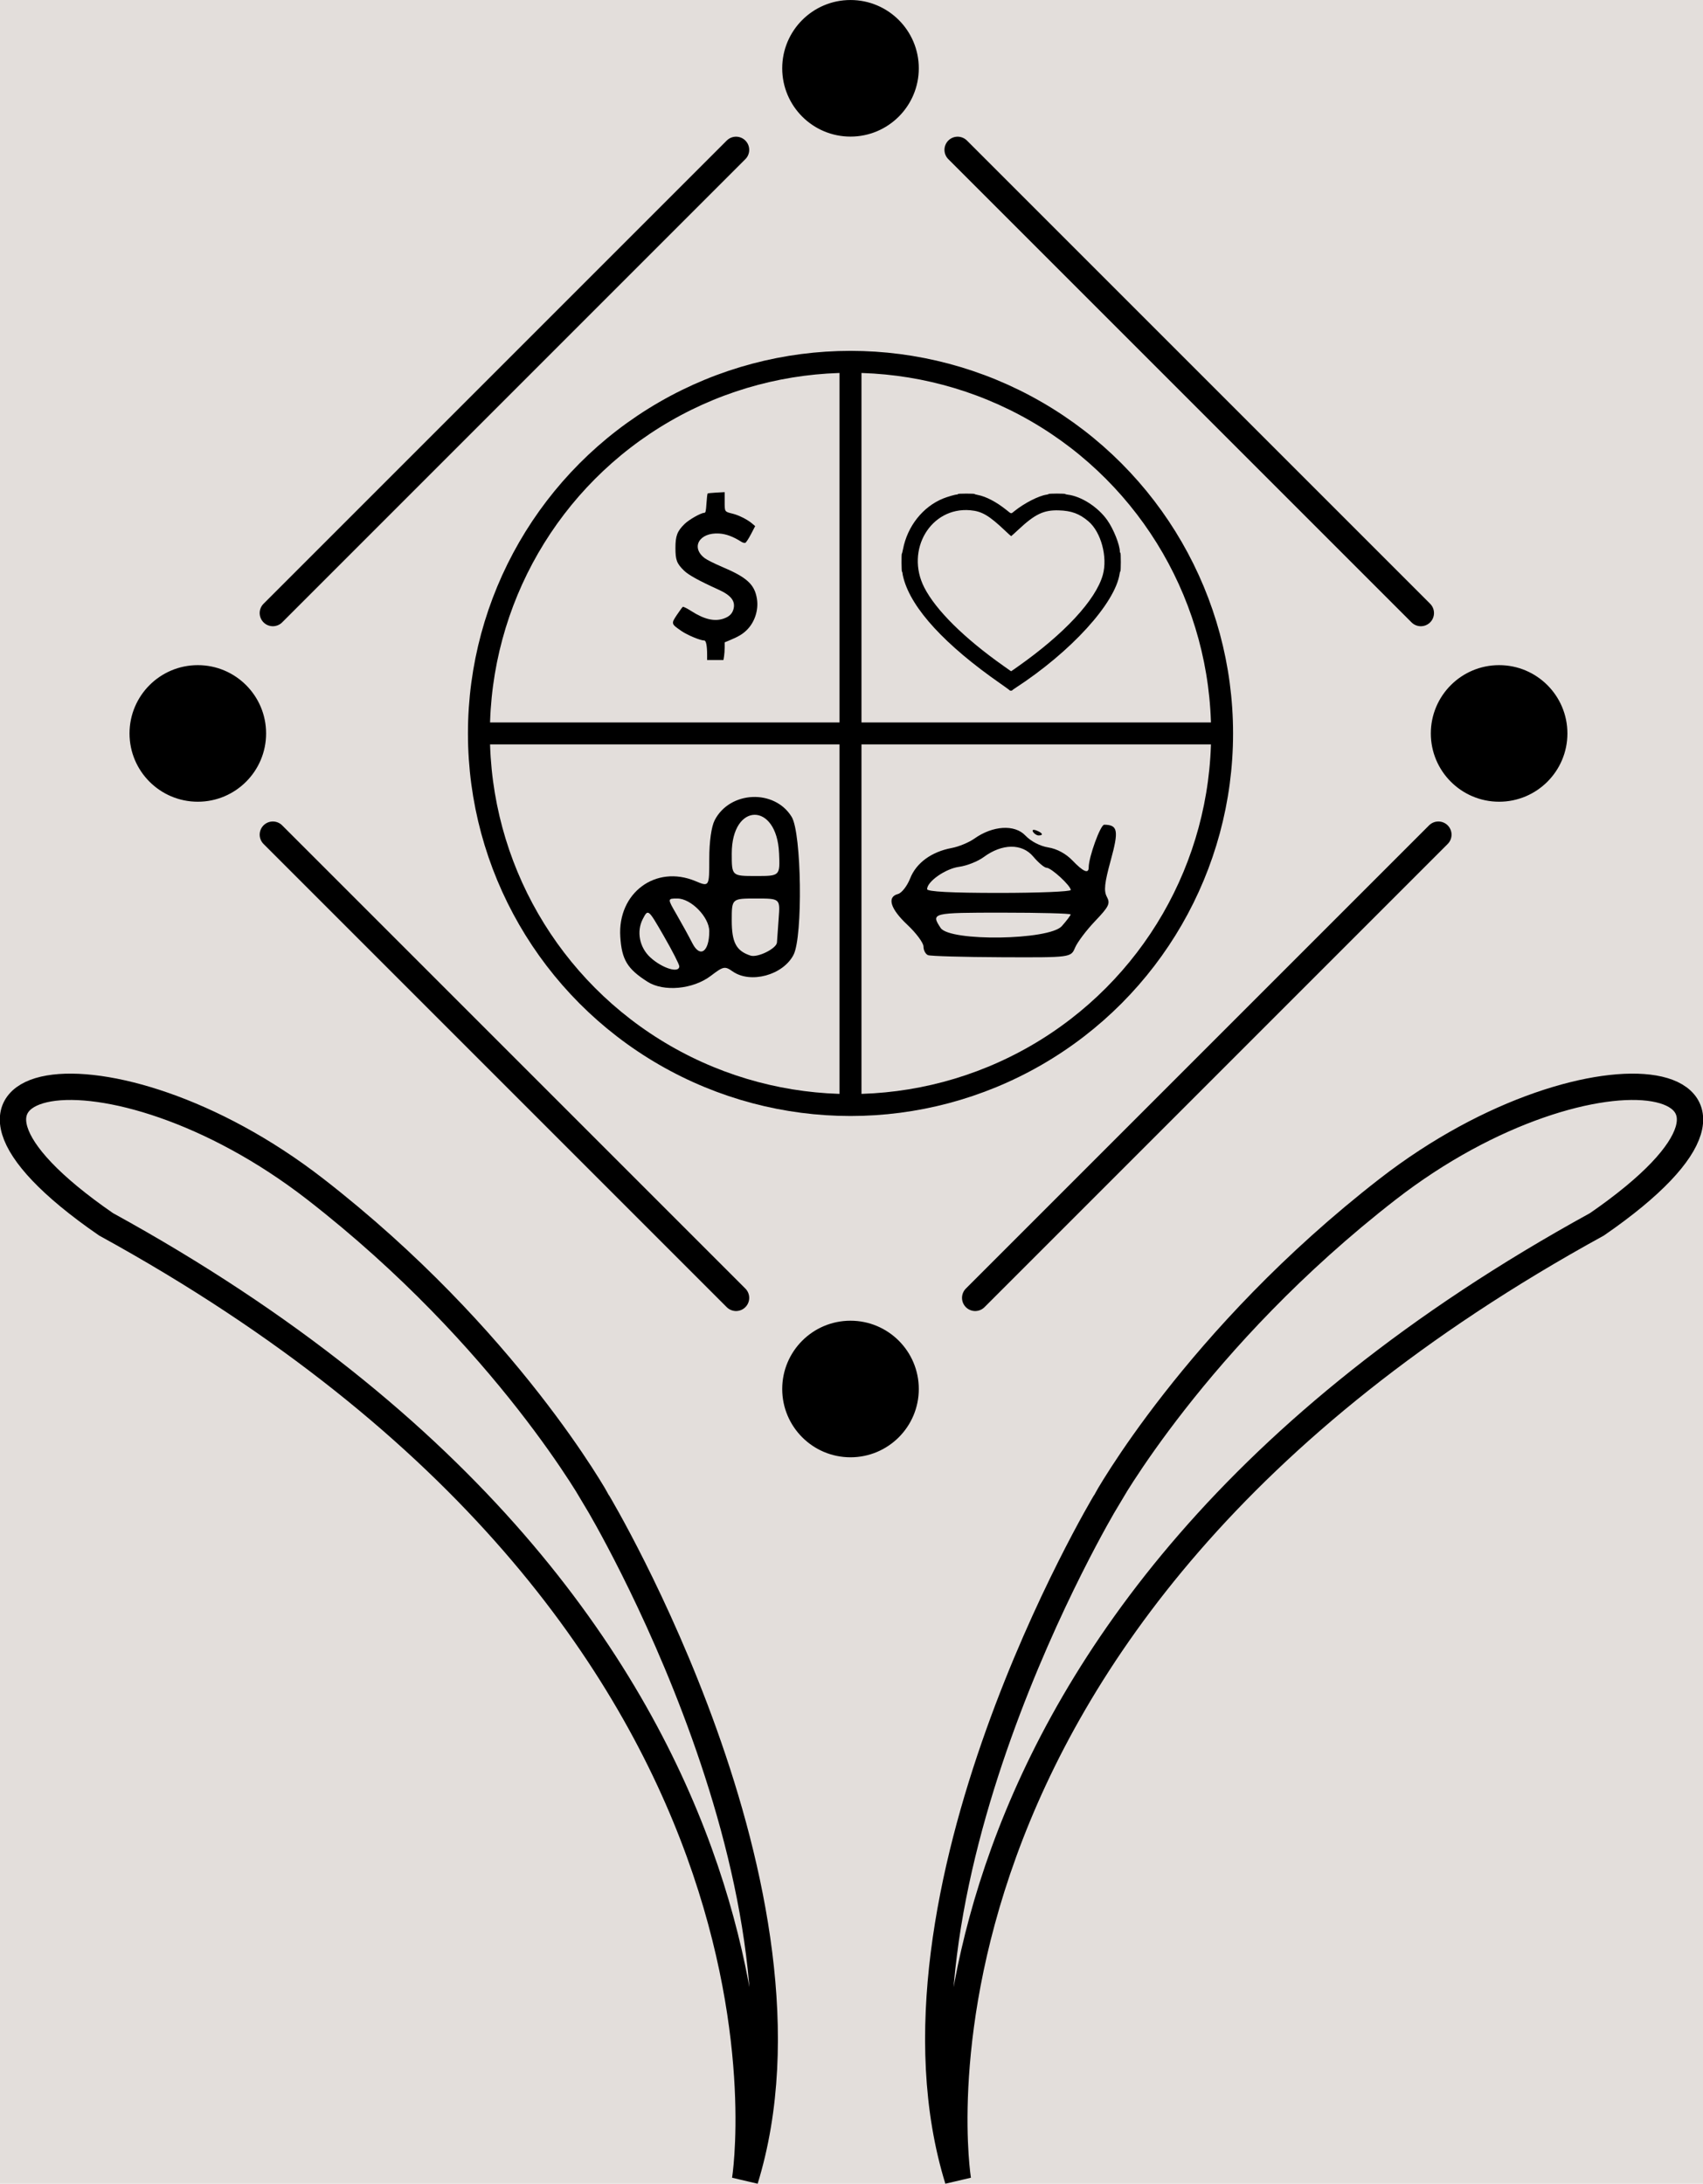 <?xml version="1.0" encoding="UTF-8" standalone="no"?>
<!-- Created with Inkscape (http://www.inkscape.org/) -->

<svg
   width="102.648mm"
   height="131.619mm"
   viewBox="0 0 102.648 131.619"
   version="1.1"
   id="svg5"
   inkscape:version="1.2.1 (1:1.2.1+202210291243+9c6d41e410)"
   sodipodi:docname="rika_relief_main_symbol.svg"
   xml:space="preserve"
   xmlns:inkscape="http://www.inkscape.org/namespaces/inkscape"
   xmlns:sodipodi="http://sodipodi.sourceforge.net/DTD/sodipodi-0.dtd"
   xmlns="http://www.w3.org/2000/svg"
   xmlns:svg="http://www.w3.org/2000/svg"><sodipodi:namedview
     id="namedview7"
     pagecolor="#ffffff"
     bordercolor="#999999"
     borderopacity="1"
     inkscape:showpageshadow="0"
     inkscape:pageopacity="0"
     inkscape:pagecheckerboard="0"
     inkscape:deskcolor="#d1d1d1"
     inkscape:document-units="mm"
     showgrid="false"
     inkscape:zoom="0.23789602"
     inkscape:cx="2259.3905"
     inkscape:cy="1292.5815"
     inkscape:window-width="1862"
     inkscape:window-height="1016"
     inkscape:window-x="58"
     inkscape:window-y="27"
     inkscape:window-maximized="1"
     inkscape:current-layer="layer1" /><defs
     id="defs2"><inkscape:path-effect
       effect="mirror_symmetry"
       start_point="777.054,134.99"
       end_point="777.054,200.871"
       center_point="777.054,167.931"
       id="path-effect417-3-6-6"
       is_visible="true"
       lpeversion="1.2"
       lpesatellites="#path419-6-0-0"
       mode="X"
       discard_orig_path="false"
       fuse_paths="false"
       oposite_fuse="false"
       split_items="true"
       split_open="false"
       link_styles="false" /></defs><g
     inkscape:label="Layer 1"
     inkscape:groupmode="layer"
     id="layer1"
     transform="translate(-1445.739,-31.496)"><rect
       style="fill:#e3dedb;fill-opacity:1;stroke:#000000;stroke-width:0.587;stroke-linecap:round"
       id="rect1192-3"
       width="220.352"
       height="356.537"
       x="1385.128"
       y="-30.081"
       ry="2.723" /><g
       id="g9564"><circle
         style="fill:#000000;fill-opacity:1;stroke:#000000;stroke-width:0.35"
         id="circle1643-5-3-3"
         cx="1497.003"
         cy="35.613"
         r="3.941" /><circle
         style="fill:#000000;fill-opacity:1;stroke:#000000;stroke-width:0.35"
         id="circle1645-3-5-5"
         cx="1497.003"
         cy="115.215"
         r="3.941" /><circle
         style="fill:#000000;fill-opacity:1;stroke:#000000;stroke-width:0.35"
         id="circle1647-5-6-6"
         cx="1536.098"
         cy="75.702"
         r="3.941" /><circle
         style="fill:#000000;fill-opacity:1;stroke:#000000;stroke-width:0.35"
         id="circle1649-6-2-2"
         cx="1457.662"
         cy="75.702"
         r="3.941" /><circle
         style="fill:none;fill-opacity:1;stroke:#000000;stroke-width:1.323;stroke-dasharray:none"
         id="circle1651-2-9-9"
         cx="1497.003"
         cy="75.702"
         r="22.397" /><path
         style="fill:none;stroke:#000000;stroke-width:1.587;stroke-linecap:round;stroke-linejoin:miter;stroke-dasharray:none;stroke-opacity:1"
         d="m 1462.185,68.447 c 27.919,-27.919 27.919,-27.919 27.919,-27.919"
         id="path1653-9-1-1" /><path
         style="fill:none;stroke:#000000;stroke-width:1.587;stroke-linecap:round;stroke-linejoin:miter;stroke-dasharray:none;stroke-opacity:1"
         d="m 1462.185,81.803 c 27.919,27.919 27.919,27.919 27.919,27.919"
         id="path1655-1-2-2" /><path
         style="fill:none;stroke:#000000;stroke-width:1.587;stroke-linecap:round;stroke-linejoin:miter;stroke-dasharray:none;stroke-opacity:1"
         d="m 1532.437,81.803 c -27.919,27.919 -27.919,27.919 -27.919,27.919"
         id="path1657-2-7-7" /><path
         style="fill:none;stroke:#000000;stroke-width:1.587;stroke-linecap:round;stroke-linejoin:miter;stroke-dasharray:none;stroke-opacity:1"
         d="m 1503.46,40.528 c 27.919,27.919 27.919,27.919 27.919,27.919"
         id="path1659-7-0-0" /><path
         style="fill:none;stroke:#000000;stroke-width:1.323;stroke-linecap:butt;stroke-linejoin:miter;stroke-dasharray:none;stroke-opacity:1"
         d="m 1497.003,53.161 c 0,44.879 0,44.879 0,44.879"
         id="path1661-0-9-9" /><path
         style="fill:none;stroke:#000000;stroke-width:1.323;stroke-linecap:butt;stroke-linejoin:miter;stroke-dasharray:none;stroke-opacity:1"
         d="m 1519.532,75.702 c -44.879,0 -44.879,0 -44.879,0"
         id="path1663-9-3-3" /><path
         style="fill:none;stroke:#000000;stroke-width:1.587;stroke-linecap:butt;stroke-linejoin:miter;stroke-dasharray:none;stroke-opacity:1"
         d="m 761.76,160.02 c 0,0 -5.446,-9.874 -17.032,-18.865 -12.434,-9.65 -26.165,-7.229 -12.606,2.124 43.977,24.133 38.517,57.592 38.517,57.592 5.299,-17.186 -8.88,-40.851 -8.88,-40.851 z"
         id="path331-3-6-6"
         sodipodi:nodetypes="csccc"
         transform="translate(720.009,-37.99)"
         inkscape:original-d="m 761.7598,160.02007 c 0,0 -5.44551,-9.87366 -17.03155,-18.86532 -12.43406,-9.64977 -26.16546,-7.22871 -12.60579,2.12449 43.97748,24.13301 38.51702,57.59211 38.51702,57.59211 5.2994,-17.18607 -8.87968,-40.85128 -8.87968,-40.85128 z"
         inkscape:path-effect="#path-effect417-3-6-6"
         class="UnoptimicedTransforms" /><path
         class="UnoptimicedTransforms"
         id="path419-6-0-0"
         d="m 761.76,160.02 c 0,0 -5.446,-9.874 -17.032,-18.865 -12.434,-9.65 -26.165,-7.229 -12.606,2.124 43.977,24.133 38.517,57.592 38.517,57.592 5.299,-17.186 -8.88,-40.851 -8.88,-40.851 z"
         style="fill:none;stroke:#000000;stroke-width:1.587;stroke-linecap:butt;stroke-linejoin:miter;stroke-dasharray:none;stroke-opacity:1"
         transform="matrix(-1,0,0,1,2274.117,-37.99)" /><path
         id="path1034-6-6"
         d="m 1179.408,-224.789 -2.244,0.117 c -1.235,0.065 -2.31,0.181 -2.387,0.258 -0.077,0.077 -0.214,1.289 -0.307,2.693 -0.142,2.17 -0.237,2.555 -0.623,2.555 -0.88,0 -4.141,1.851 -5.336,3.029 -1.986,1.958 -2.465,3.217 -2.465,6.494 0,3.288 0.352,4.22 2.318,6.146 1.229,1.203 4.058,2.765 9.404,5.189 3.4,1.542 4.615,3.127 4.039,5.268 -0.341,1.265 -1.137,2.04 -2.639,2.57 -2.483,0.876 -5.287,0.235 -8.789,-2.012 -1.138,-0.73 -2.184,-1.256 -2.326,-1.168 -0.142,0.088 -0.863,1.065 -1.603,2.172 -1.604,2.399 -1.588,2.459 1.215,4.385 1.648,1.133 5.142,2.586 6.219,2.586 0.477,0 0.762,1.448 0.762,3.873 v 1.418 h 2.215 2.215 l 0.166,-0.992 c 0.09,-0.546 0.164,-1.624 0.166,-2.396 v -1.404 l 1.258,-0.52 c 2.443,-1.013 3.578,-1.684 4.707,-2.781 2.193,-2.132 3.288,-5.472 2.795,-8.531 -0.628,-3.901 -2.713,-5.807 -9.496,-8.68 -1.973,-0.836 -4.073,-1.886 -4.666,-2.334 -3.879,-2.929 -1.478,-7.047 3.908,-6.701 1.899,0.122 3.808,0.831 6.018,2.24 0.377,0.241 0.864,0.369 1.082,0.285 0.218,-0.084 0.91,-1.138 1.537,-2.344 l 1.141,-2.191 -0.9,-0.764 c -1.195,-1.014 -3.578,-2.213 -5.17,-2.602 -2.266,-0.553 -2.213,-0.473 -2.213,-3.322 z"
         style="display:inline;fill:#000000;stroke-width:0.265"
         class="UnoptimicedTransforms"
         transform="matrix(0.222,0,0,0.222,1227.589,111.062)" /><path
         d="m 1484.763,90.666 c -1.214,-0.774 -1.548,-1.327 -1.636,-2.707 -0.17,-2.646 2.134,-4.356 4.524,-3.358 0.839,0.351 0.839,0.351 0.839,-1.343 0,-1.037 0.127,-1.939 0.327,-2.327 0.917,-1.773 3.611,-1.888 4.641,-0.197 0.597,0.979 0.68,7.213 0.11,8.314 -0.633,1.224 -2.59,1.755 -3.672,0.997 -0.468,-0.328 -0.555,-0.31 -1.309,0.265 -1.071,0.817 -2.843,0.982 -3.824,0.357 z m 1.92,-0.929 c 0,-0.113 -0.423,-0.939 -0.939,-1.835 -0.939,-1.629 -0.939,-1.629 -1.257,-1.022 -0.396,0.756 -0.206,1.725 0.457,2.328 0.722,0.657 1.739,0.966 1.739,0.529 z m 5.887,-1.437 c 0.01,-0.152 0.055,-0.81 0.104,-1.462 0.089,-1.186 0.089,-1.186 -1.37,-1.186 -1.459,0 -1.459,0 -1.459,1.32 0,1.331 0.27,1.838 1.129,2.12 0.431,0.142 1.576,-0.427 1.596,-0.792 z m -4.08,-0.676 c 0,-0.848 -1.097,-1.972 -1.924,-1.972 -0.604,0 -0.604,0 -0.047,0.96 0.306,0.528 0.735,1.31 0.953,1.737 0.464,0.909 1.018,0.514 1.018,-0.725 z m 4.205,-4.717 c -0.136,-3.09 -2.85,-3.058 -2.85,0.034 0,1.355 0,1.355 1.456,1.355 1.456,0 1.456,0 1.395,-1.389 z"
         style="fill:#000000;stroke-width:0.226"
         id="path1793-2-2" /><path
         transform="matrix(0.818,0,0,0.818,546.067,117.683)"
         id="path1733-6-6"
         d="m 1181.207,-44.594 c -0.276,-0.004 -1.143,2.385 -1.143,3.146 0,0.493 -0.397,0.323 -1.195,-0.51 -0.482,-0.503 -1.143,-0.861 -1.781,-0.963 -0.609,-0.097 -1.286,-0.45 -1.693,-0.881 -0.785,-0.832 -2.405,-0.731 -3.76,0.234 -0.395,0.281 -1.144,0.591 -1.668,0.689 -1.488,0.279 -2.61,1.099 -3.057,2.236 -0.221,0.563 -0.626,1.083 -0.9,1.154 -0.83,0.217 -0.562,1.091 0.693,2.268 0.655,0.614 1.19,1.338 1.19,1.609 0,0.271 0.15,0.554 0.332,0.627 0.182,0.073 2.625,0.143 5.43,0.154 5.099,0.021 5.099,0.021 5.406,-0.707 0.169,-0.4 0.832,-1.281 1.475,-1.955 1.022,-1.073 1.131,-1.295 0.869,-1.785 -0.237,-0.443 -0.178,-1.008 0.285,-2.697 0.602,-2.195 0.526,-2.608 -0.482,-2.621 z m -4.992,0.424 c -0.235,-0.09 -0.343,-0.046 -0.25,0.104 0.089,0.144 0.273,0.262 0.41,0.262 0.381,0 0.298,-0.189 -0.16,-0.365 z m -1.865,1.195 c 0.64,-0.007 1.214,0.234 1.627,0.725 0.383,0.455 0.827,0.828 0.988,0.828 0.342,0 1.777,1.321 1.777,1.637 0,0.118 -2.383,0.215 -5.293,0.215 -3.512,0 -5.291,-0.093 -5.291,-0.277 0,-0.563 1.356,-1.511 2.353,-1.645 0.566,-0.076 1.381,-0.397 1.811,-0.715 0.681,-0.504 1.387,-0.76 2.027,-0.768 z m -0.635,4.859 c 2.765,0 5.018,0.06 5.018,0.133 0,0.073 -0.296,0.459 -0.648,0.859 -0.918,1.043 -8.264,1.152 -8.932,0.133 -0.725,-1.106 -0.65,-1.125 4.562,-1.125 z"
         style="display:inline;fill:#000000;stroke-width:0.265"
         class="UnoptimicedTransforms"
         sodipodi:nodetypes="ssssssssssssssssssssssssssssssssssss" /><path
         style="fill:#000000;stroke-width:1.323;stroke-dasharray:none"
         d="m 1506.601,73.104 c -0.01,-0.012 -0.259,-0.196 -0.564,-0.408 -3.322,-2.312 -5.345,-4.508 -5.834,-6.332 -0.037,-0.138 -0.068,-0.286 -0.068,-0.328 -10e-5,-0.042 -0.013,-0.077 -0.028,-0.077 -0.033,0 -0.039,-1.078 -0.01,-1.092 0.012,-0.005 0.043,-0.122 0.069,-0.26 0.263,-1.391 1.199,-2.574 2.429,-3.068 0.262,-0.105 0.715,-0.236 0.82,-0.236 0.034,-3.8e-5 0.063,-0.013 0.063,-0.028 0,-0.018 0.186,-0.028 0.502,-0.028 0.276,0 0.502,0.01 0.502,0.023 0,0.013 0.084,0.039 0.187,0.057 0.502,0.093 1.133,0.424 1.748,0.919 0.295,0.237 0.249,0.232 0.467,0.056 0.595,-0.48 1.469,-0.927 1.938,-0.991 0.067,-0.009 0.122,-0.028 0.122,-0.041 0,-0.013 0.226,-0.024 0.502,-0.024 0.276,0 0.502,0.011 0.502,0.024 0,0.013 0.068,0.032 0.152,0.042 0.813,0.096 1.819,0.744 2.377,1.533 0.382,0.54 0.762,1.495 0.762,1.914 0,0.031 0.013,0.057 0.028,0.057 0.018,0 0.028,0.205 0.028,0.558 0,0.307 -0.011,0.558 -0.025,0.558 -0.014,0 -0.034,0.06 -0.044,0.132 -0.265,1.793 -2.939,4.726 -6.303,6.912 -0.092,0.06 -0.172,0.118 -0.177,0.13 -0.013,0.028 -0.137,0.027 -0.149,-0.001 z m 0.472,-1.419 c 2.814,-1.978 4.719,-4.031 5.139,-5.541 0.299,-1.075 -0.107,-2.583 -0.871,-3.229 -0.543,-0.46 -1.022,-0.636 -1.788,-0.658 -0.908,-0.026 -1.433,0.226 -2.445,1.175 -0.223,0.209 -0.412,0.379 -0.422,0.379 -0.01,1.05e-4 -0.173,-0.147 -0.363,-0.327 -0.971,-0.921 -1.4,-1.173 -2.103,-1.234 -2.38,-0.209 -3.927,2.393 -2.77,4.657 0.698,1.365 2.417,3.065 4.795,4.74 0.161,0.113 0.324,0.229 0.362,0.256 0.038,0.027 0.073,0.05 0.076,0.051 0.01,5.04e-4 0.179,-0.12 0.39,-0.269 z"
         id="path1997-1-1" /></g></g></svg>
